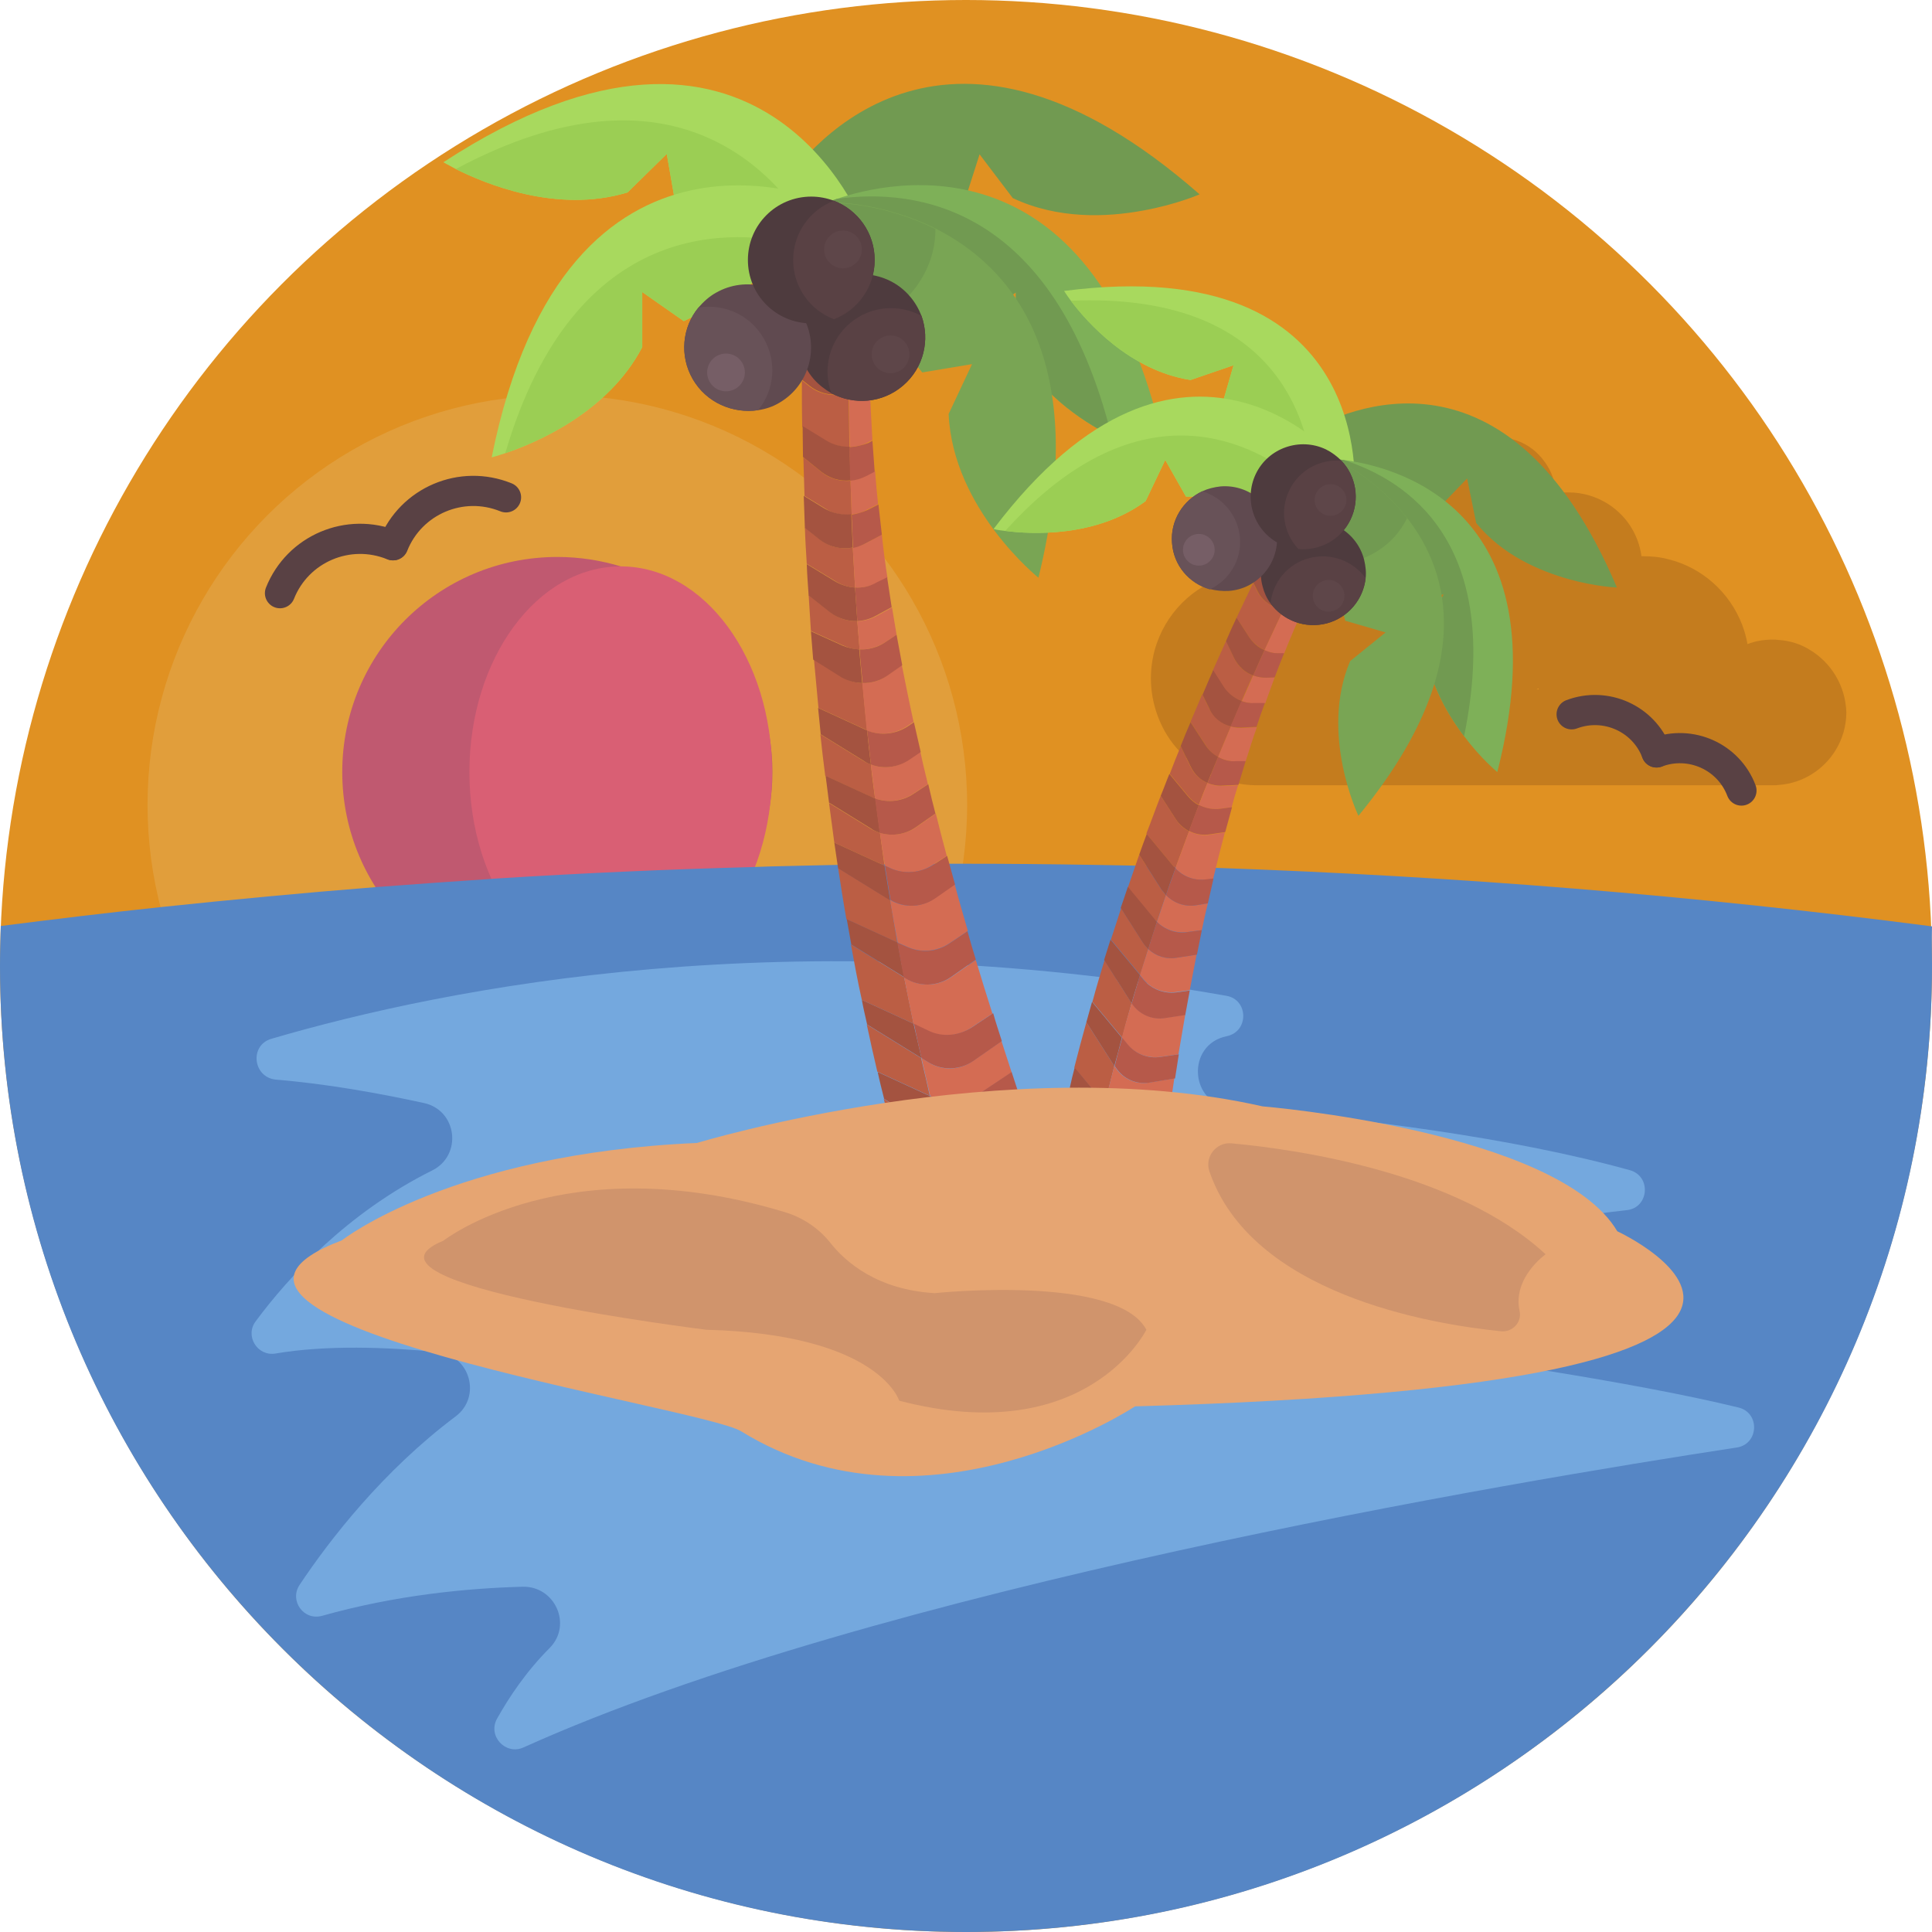 <?xml version="1.0" encoding="utf-8"?>
<!-- Generator: Adobe Illustrator 22.0.1, SVG Export Plug-In . SVG Version: 6.00 Build 0)  -->
<svg version="1.1" xmlns="http://www.w3.org/2000/svg" xmlns:xlink="http://www.w3.org/1999/xlink" x="0px" y="0px"
	 viewBox="0 0 512 512" style="enable-background:new 0 0 512 512;" xml:space="preserve">
<style type="text/css">
	.st0{fill:#4B71B4;}
	.st1{fill:#80B4E8;}
	.st2{fill:#594144;}
	.st3{fill:#B8E876;}
	.st4{fill:#E09122;}
	.st5{fill:#FBF355;}
	.st6{fill:#EEC82F;}
	.st7{fill:#CEA628;}
	.st8{fill:#9BC9EF;}
	.st9{fill:#9DD055;}
	.st10{fill:#5686C5;}
	.st11{fill:#3B5880;}
	.st12{fill:#C2E5FB;}
	.st13{fill:#446697;}
	.st14{fill:#D1F1A0;}
	.st15{fill:#ABD170;}
	.st16{fill:#9DBD6A;}
	.st17{fill:#649D53;}
	.st18{fill:#72B35D;}
	.st19{fill:#ABD68D;}
	.st20{fill:#7FB358;}
	.st21{fill:#920C50;}
	.st22{fill:#C60053;}
	.st23{fill:#530730;}
	.st24{fill:#600332;}
	.st25{fill:#D5AC2A;}
	.st26{fill:#EFD776;}
	.st27{fill:#A7C76D;}
	.st28{fill:#A43749;}
	.st29{fill:#DC4355;}
	.st30{fill:#E18696;}
	.st31{fill:#77A255;}
	.st32{fill:#628547;}
	.st33{fill:#6E994D;}
	.st34{fill:none;stroke:#54743C;stroke-width:8;stroke-linecap:round;stroke-miterlimit:10;}
	.st35{fill:#9BCF75;}
	.st36{fill:#CA8F80;}
	.st37{fill:#E6B8AB;}
	.st38{fill:#E2A18B;}
	.st39{fill:#8E3F2B;}
	.st40{fill:#D89988;}
	.st41{fill:#CFCFCF;}
	.st42{fill:#A64B2D;}
	.st43{fill:#FFFFFF;}
	.st44{fill:#CA801F;}
	.st45{fill:#719C50;}
	.st46{fill:#85B7E5;}
	.st47{fill:#4F7BA9;}
	.st48{fill:#674C50;}
	.st49{fill:#BAD7ED;}
	.st50{fill:#63494D;}
	.st51{fill:#503D3F;}
	.st52{fill:#638547;}
	.st53{fill:#56713E;}
	.st54{fill:#BB5135;}
	.st55{fill:#93C4EC;}
	.st56{fill:#CA8121;}
	.st57{fill:#FDFCFC;}
	.st58{fill:#A83A4F;}
	.st59{fill:#BD5E44;}
	.st60{fill:#688C4A;}
	.st61{fill:#7DA55A;}
	.st62{fill:#90BA51;}
	.st63{fill:none;}
	.st64{fill:#ABC287;}
	.st65{fill:#BDD993;}
	.st66{fill:none;stroke:#534046;stroke-width:15;stroke-linecap:round;stroke-linejoin:round;stroke-miterlimit:10;}
	.st67{fill:#413133;}
	.st68{fill:#34292B;}
	.st69{fill:#644B50;}
	.st70{fill:#CDACB7;}
	.st71{fill:#A83A4D;}
	.st72{fill:#413335;}
	.st73{fill:#DC6579;}
	.st74{fill:#4C393C;}
	.st75{fill:#527FAE;}
	.st76{fill:#92C2EA;}
	.st77{fill:#5B8C4A;}
	.st78{fill:#729C51;}
	.st79{fill:#AADB5E;}
	.st80{fill:#D66C53;}
	.st81{fill:#A65340;}
	.st82{fill:#B8594A;}
	.st83{fill:#79A754;}
	.st84{fill:#4E3B3E;}
	.st85{fill:#5E4649;}
	.st86{fill:#604A50;}
	.st87{fill:#685258;}
	.st88{fill:#765E66;}
	.st89{fill:#FCF69A;}
	.st90{fill:#D3CC84;}
	.st91{fill:#E6A572;}
	.st92{fill:#74A151;}
	.st93{fill:#6F994F;}
	.st94{fill:#CC6D7D;}
	.st95{fill:#AD6576;}
	.st96{fill:#95422D;}
	.st97{fill:#BE6850;}
	.st98{fill:#3B2F32;}
	.st99{fill:none;stroke:#46383B;stroke-width:15;stroke-linecap:round;stroke-miterlimit:10;}
	.st100{fill:none;stroke:#3B2F32;stroke-width:15;stroke-linecap:round;stroke-miterlimit:10;}
	.st101{fill:#D6CF77;}
	.st102{fill:#F5EF82;}
	.st103{fill:#4A383B;}
	.st104{fill:#CACACA;}
	.st105{fill:#48373A;}
	.st106{fill:#7AA8D2;}
	.st107{fill:#6E9150;}
	.st108{fill:#587441;}
	.st109{fill:#D76E51;}
	.st110{fill:#CCC475;}
	.st111{fill:#DDD57E;}
	.st112{fill:#F8F19C;}
	.st113{fill:#FBF58A;}
	.st114{fill:#C67F20;}
	.st115{fill:#AB6B1C;}
	.st116{fill:#C98020;}
	.st117{fill:#D99A41;}
	.st118{fill:#DBA35B;}
	.st119{fill:#9B5F1B;}
	.st120{fill:#97CF6D;}
	.st121{fill:#5380B1;}
	.st122{fill:#96D16A;}
	.st123{fill:#92BD50;}
	.st124{fill:#7EB058;}
	.st125{fill:#709A50;}
	.st126{fill:#5A8A4A;}
	.st127{fill:#D9D9D9;}
	.st128{fill:#75A3CD;}
	.st129{fill:#6E974F;}
	.st130{fill:#CA6D7D;}
	.st131{fill:#AB6576;}
	.st132{fill:#93422D;}
	.st133{fill:#A44B2D;}
	.st134{fill:#BC6850;}
	.st135{fill:#DFB52B;}
	.st136{fill:#4C3A3C;}
	.st137{fill:#473538;}
	.st138{fill:#382B2E;}
	.st139{fill:none;stroke:#FFFFFF;stroke-width:8;stroke-linecap:round;stroke-miterlimit:10;}
	.st140{fill:#90C0E8;}
	.st141{fill:none;stroke:#E09122;stroke-width:12;stroke-linecap:round;stroke-miterlimit:10;}
	.st142{fill:#DCAE2B;}
	.st143{fill:#F0D05A;}
	.st144{fill:#729E51;}
	.st145{fill:#E4BA36;}
	.st146{fill:#F8F283;}
	.st147{fill:#E4B6A9;}
	.st148{fill:#D78E30;}
	.st149{fill:#598A49;}
	.st150{fill:#B65339;}
	.st151{fill:#BA751F;}
	.st152{fill:#466A9F;}
	.st153{fill:#8BB34D;}
	.st154{fill:#9BCE54;}
	.st155{fill:#7F9F49;}
	.st156{fill:#D37F6D;}
	.st157{fill:#BB5E44;}
	.st158{fill:#93BB55;}
	.st159{fill:#B3E665;}
	.st160{fill:none;stroke:#4C393C;stroke-width:8;stroke-miterlimit:10;}
	.st161{fill:#97432D;}
	.st162{fill:#DAB12A;}
	.st163{fill:#5E914C;}
	.st164{fill:#5381B3;}
	.st165{fill:#6A8F4C;}
	.st166{fill:#628047;}
	.st167{fill:#E29D37;}
	.st168{fill:#6E555B;}
	.st169{fill:#91CA67;}
	.st170{fill:#476BA1;}
	.st171{fill:#6699D9;}
	.st172{fill:#503C3E;}
	.st173{fill:#413235;}
	.st174{fill:#CC916A;}
	.st175{fill:#BA8363;}
	.st176{fill:#D09571;}
	.st177{fill:#C98F68;}
	.st178{fill:#AA3B4D;}
	.st179{fill:#DA6075;}
	.st180{fill:#92452D;}
	.st181{fill:#A24B2D;}
	.st182{fill:#B76252;}
	.st183{fill:#87BD60;}
	.st184{fill:#78A7D2;}
	.st185{fill:#F9F38F;}
	.st186{fill:#E0D650;}
	.st187{fill:#AFE086;}
	.st188{fill:#9FD476;}
	.st189{fill:#9DD176;}
	.st190{fill:#8FC468;}
	.st191{fill:#7EAE58;}
	.st192{fill:#6F9850;}
	.st193{fill:#59884A;}
	.st194{fill:#638347;}
	.st195{fill:#B95135;}
	.st196{fill:#E5AB62;}
	.st197{fill:#733228;}
	.st198{fill:#803728;}
	.st199{fill:#6D974D;}
	.st200{fill:#99CD75;}
	.st201{fill:#93412C;}
	.st202{fill:#93C2EA;}
	.st203{fill:#CD926B;}
	.st204{fill:#E6AF8A;}
	.st205{fill:#E5DB4E;}
	.st206{fill:#FBF375;}
	.st207{fill:#779E54;}
	.st208{fill:#D3966D;}
	.st209{fill:#DA4355;}
	.st210{fill:#A83B4D;}
	.st211{fill:none;stroke:#594144;stroke-width:8;stroke-linecap:round;stroke-miterlimit:10;}
	.st212{fill:#E5A855;}
	.st213{fill:#EAC291;}
	.st214{fill:#96C252;}
	.st215{fill:#695055;}
	.st216{fill:#DC9C42;}
	.st217{fill:#8E5C1B;}
	.st218{fill:#F4EB6A;}
	.st219{fill:#CBC049;}
	.st220{fill:none;stroke:#B8E876;stroke-width:15;stroke-linecap:round;stroke-miterlimit:10;}
	.st221{fill:#A36A1C;}
	.st222{fill:#ECC94A;}
	.st223{fill:#91BEDA;}
	.st224{fill:#3D2F32;}
	.st225{fill:#A6394C;}
	.st226{fill:#33292B;}
	.st227{fill:#4F3D42;}
	.st228{fill:#638147;}
	.st229{fill:#CD8321;}
	.st230{fill:#D3CA4A;}
	.st231{fill:#E2A550;}
	.st232{fill:#B75135;}
	.st233{fill:#D4CD77;}
	.st234{fill:#F3EC80;}
	.st235{fill:#46383B;}
	.st236{fill:#82AA61;}
	.st237{fill:#8EBF69;}
	.st238{fill:#3C2E31;}
	.st239{fill:#C49F27;}
	.st240{fill:#D2BF7C;}
	.st241{fill:#F6E18D;}
	.st242{fill:#D6D6D6;}
	.st243{fill:#B5D7F2;}
	.st244{fill:#F1D467;}
	.st245{fill:#739FBD;}
	.st246{fill:#D0946C;}
	.st247{fill:#BE8767;}
	.st248{fill:#D0A829;}
	.st249{fill:#F6DF86;}
	.st250{fill:#EABA8D;}
	.st251{fill:#F0D1B8;}
	.st252{fill:#A5D0F1;}
	.st253{fill:#E3A13F;}
	.st254{fill:#F0FAFF;}
	.st255{fill:#B4D3E3;}
	.st256{fill:#80A5C3;}
	.st257{fill:#87AFD5;}
	.st258{fill:#B1D1E7;}
	.st259{fill:#AED66F;}
	.st260{fill:#91AA61;}
	.st261{fill:#A8384B;}
	.st262{fill:#CD8120;}
	.st263{fill:#E6AD56;}
	.st264{fill:none;stroke:#E6AD56;stroke-width:8;stroke-linecap:round;stroke-miterlimit:10;}
	.st265{fill:#9EBD68;}
	.st266{fill:#AAD16E;}
	.st267{fill:#86656B;}
	.st268{fill:#6D954D;}
	.st269{fill:#98CB75;}
	.st270{fill:#75A251;}
	.st271{fill:#91BD4F;}
	.st272{fill:none;stroke:#B8E078;stroke-width:8;stroke-linecap:round;stroke-miterlimit:10;}
	.st273{fill:none;stroke:#B8E078;stroke-width:8;stroke-linecap:round;stroke-linejoin:round;stroke-miterlimit:10;}
	.st274{fill:#8FBA4E;}
	.st275{fill:#B3E860;}
	.st276{fill:#E7A748;}
	.st277{fill:none;stroke:#B6E676;stroke-width:15;stroke-linecap:round;stroke-miterlimit:10;}
	.st278{fill:#639B53;}
	.st279{fill:#476B9F;}
	.st280{fill:#82B1DE;}
	.st281{fill:#A6533F;}
	.st282{fill:#C28A69;}
	.st283{fill:#64494E;}
	.st284{fill:#77565C;}
	.st285{fill:#4F3C40;}
	.st286{fill:#ECCCB1;}
	.st287{fill:#BF6F5C;}
	.st288{fill:none;stroke:#D4F1A7;stroke-width:10;stroke-linecap:round;stroke-miterlimit:10;}
	.st289{fill:none;stroke:#B8E876;stroke-width:10;stroke-linecap:round;stroke-miterlimit:10;}
	.st290{fill:#47688F;}
	.st291{fill:#3F5B78;}
	.st292{fill:#354E6C;}
	.st293{fill:#DAB12B;}
	.st294{fill:#C8A028;}
	.st295{fill:#F0D15C;}
	.st296{fill:#F8F28B;}
	.st297{fill:#F7F18D;}
	.st298{fill:#DED450;}
	.st299{fill:#F9F155;}
	.st300{fill:#A2CFF4;}
	.st301{fill:none;stroke:#594144;stroke-width:10;stroke-linecap:round;stroke-miterlimit:10;}
	.st302{fill:#F5F0AB;}
	.st303{fill:#496DA1;}
	.st304{fill:#5A85C7;}
	.st305{fill:#D7D7D7;}
	.st306{fill:#ADD3E6;}
	.st307{fill:#98B8C3;}
	.st308{fill:#CDCECF;}
	.st309{fill:#BF4F69;}
	.st310{fill:#A83448;}
	.st311{fill:#A4DAF7;}
	.st312{fill:#81A861;}
	.st313{fill:#82A549;}
	.st314{fill:#B6E676;}
	.st315{fill:#8CBD69;}
	.st316{fill:#ECC62F;}
	.st317{fill:#F4EA80;}
	.st318{fill:#D6AD2B;}
	.st319{fill:#6F9151;}
	.st320{fill:#46699C;}
	.st321{fill:#4A373A;}
	.st322{fill:#89B04C;}
	.st323{fill:#99CC53;}
	.st324{fill:#B1E465;}
	.st325{fill:#E19E3B;}
	.st326{fill:#C05970;}
	.st327{fill:#D95F74;}
	.st328{fill:#74A8DE;}
	.st329{fill:#C47C1E;}
	.st330{fill:#719A51;}
	.st331{fill:#A8D95E;}
	.st332{fill:#D46C53;}
	.st333{fill:#A45340;}
	.st334{fill:#B6594A;}
	.st335{fill:#79A554;}
	.st336{fill:#B6DAF7;}
	.st337{fill:#739F51;}
	.st338{fill:#DDB32B;}
	.st339{fill:#DE8F22;}
	.st340{fill:none;stroke:#46383B;stroke-width:8;stroke-linecap:round;stroke-miterlimit:10;}
	.st341{fill:none;stroke:#3B2F32;stroke-width:8;stroke-linecap:round;stroke-miterlimit:10;}
	.st342{fill:#C8C8C8;}
	.st343{fill:#7F9D49;}
	.st344{fill:#BA5E44;}
	.st345{fill:#92B955;}
	.st346{fill:#D17F6D;}
	.st347{fill:#5D8F4C;}
	.st348{fill:#B75334;}
	.st349{fill:#CA6D57;}
	.st350{fill:#A4574D;}
	.st351{fill:#7FB1E6;}
	.st352{fill:#77A3CD;}
	.st353{fill:#90BA4F;}
	.st354{fill:#5C8F4B;}
	.st355{fill:#ACDE5D;}
	.st356{fill:#6FAC5A;}
	.st357{fill:none;stroke:#9DD055;stroke-width:10;stroke-linecap:round;stroke-miterlimit:10;}
	.st358{fill:#AD5643;}
	.st359{fill:#B96052;}
	.st360{fill:#CB8D84;}
	.st361{fill:#CC6C56;}
	.st362{fill:#DE9A8E;}
	.st363{fill:#D37B6A;}
	.st364{fill:#A87758;}
	.st365{fill:#372A2C;}
	.st366{fill:#B8815C;}
	.st367{fill:#433335;}
	.st368{fill:#2C2325;}
	.st369{fill:#95402B;}
	.st370{fill:#A85441;}
	.st371{fill:#D2C74B;}
	.st372{fill:#B25945;}
	.st373{fill:none;stroke:#594144;stroke-width:15;stroke-linecap:round;stroke-miterlimit:10;}
	.st374{fill:none;stroke:#594144;stroke-width:12;stroke-linecap:round;stroke-miterlimit:10;}
	.st375{fill:#8F473B;}
	.st376{fill:#453538;}
	.st377{fill:#517DAB;}
	.st378{fill:#75A050;}
	.st379{fill:#A5384D;}
	.st380{fill:#CC6075;}
	.st381{fill:#F26B7F;}
	.st382{fill:#C67189;}
	.st383{fill:#B26980;}
	.st384{fill:#D87990;}
	.st385{fill:#F2869B;}
	.st386{fill:#EF8499;}
	.st387{fill:#649CD7;}
	.st388{fill:#639CDB;}
	.st389{fill:#C8ED8D;}
	.st390{fill:#A9DB83;}
	.st391{fill:#9BCF76;}
	.st392{fill:#7EAC58;}
	.st393{fill:#8CC463;}
	.st394{fill:#7FAC5B;}
	.st395{fill:#769C55;}
	.st396{fill:#6A894D;}
	.st397{fill:#769B56;}
	.st398{fill:#9BCC75;}
	.st399{fill:#AF5641;}
	.st400{fill:#F4D576;}
	.st401{fill:#76A055;}
	.st402{fill:#628347;}
	.st403{fill:#4F7B9F;}
	.st404{fill:#466D86;}
	.st405{fill:#4D789C;}
</style>
<g id="BULINE">
	<circle id="XMLID_1088_" class="st4" cx="256" cy="256" r="256"/>
</g>
<g id="Icons">
	<g id="XMLID_4818_">
		<circle id="XMLID_4995_" class="st325" cx="147.7" cy="213.3" r="108.6"/>
		<path id="XMLID_4994_" class="st326" d="M204.7,204.6c0,25.6-16.9,47.3-40.2,54.5c-5.3,1.6-11,2.5-16.8,2.5c-31.5,0-57-25.5-57-57
			s25.5-57,57-57c5.9,0,11.5,0.9,16.8,2.5C187.8,157.3,204.7,179,204.7,204.6z"/>
		<ellipse id="XMLID_4993_" class="st327" cx="164.5" cy="204.6" rx="40.1" ry="54.5"/>
		<path id="XMLID_5098_" class="st10" d="M512,256c0,141.4-114.6,256-256,256S0,397.4,0,256c0-3.6,0.1-7.1,0.2-10.6
			c14.1-1.8,28.2-3.5,42.3-5c19-2,38.1-3.8,57-5.3c10.8-0.8,21.6-1.6,32.3-2.3c22.3-1.4,44.6-2.4,66.9-3c2-0.1,3.9-0.1,5.9-0.2
			c5.8-0.1,11.6-0.3,17.4-0.4c4-0.1,7.9-0.1,11.9-0.2h0.5c4.4,0,8.7-0.1,13.1-0.1c1.3,0,2.7,0,4,0c1.2,0,2.5,0,3.7,0
			c11.5,0,23.1,0.1,34.6,0.3c3.7,0.1,7.5,0.1,11.2,0.2c1,0,2.1,0,3.2,0.1c2.4,0,4.8,0.1,7.2,0.2c0.1,0,0.2,0,0.4,0
			c3.5,0.1,7.1,0.2,10.6,0.3c63.4,2.2,126.6,7.3,189.6,15.5C511.9,249.1,512,252.5,512,256z"/>
		<path id="XMLID_4991_" class="st328" d="M71.9,275.3c46.7-13.7,137.9-31.8,253.1-11.4c5.9,1,6,9.5,0.1,10.7l0,0
			c-10.8,2.2-9.9,18,1.1,18.9c34.4,2.9,74.3,7.9,105.7,16.6c5.8,1.6,5.1,10-0.8,10.6c-21.2,2.4-51.5,7.3-74.8,16.8
			c-9,3.7-7.3,17,2.4,18.3c28.8,3.8,74.1,10.4,102,17.2c5.8,1.4,5.4,9.7-0.4,10.6c-60.3,9.2-228.2,37.4-321.6,79.5
			c-4.7,2.1-9.5-3-7-7.6c3.2-5.7,7.7-12.5,14-18.8c6-6.1,1.4-16.4-7.2-16.2c-14.7,0.4-33.6,2.2-53.1,7.7c-4.9,1.4-8.8-4-6-8.2
			c8-12,22.1-30.2,41.3-44.6c7-5.2,3.9-16.3-4.8-17.1c-13.3-1.3-29.4-1.9-42.9,0.4c-4.8,0.8-8.2-4.7-5.2-8.6
			c8.6-11.6,24.2-28.7,46.7-39.9c8.1-4,6.7-16-2.2-17.9c-11.9-2.6-25.9-5.1-39.3-6.2C67,285.4,66.1,277,71.9,275.3z"/>
		<path id="XMLID_4987_" class="st329" d="M479.6,172.2c-2.4-1.5-5.2-2.4-8.2-2.6c-0.6-0.1-1.1-0.1-1.7-0.1c-2.3,0-4.6,0.4-6.6,1.2
			c-0.3-1.8-0.8-3.5-1.4-5.1c-3.3-8.6-10.6-15.2-19.6-17.4c-2.2-0.6-4.5-0.8-6.9-0.8H435c-0.8-6.1-4.4-11.3-9.6-14.3
			c-2.8-1.6-6.1-2.6-9.6-2.6c-0.4,0-0.9,0-1.3,0c-0.7,0.1-1.5,0.2-2.2,0.3c-0.1-1.4-0.3-2.7-0.7-4c-0.6-2-1.7-3.8-3-5.4
			c-2-2.4-4.7-4.2-7.8-5c-1.3-0.4-2.7-0.6-4.1-0.6c-6.7,0-12.4,4.2-14.7,10.1c-0.6,1.6-1,3.4-1,5.3c-0.2-0.2-0.4-0.4-0.6-0.6
			c-2.7-2.8-6.3-4.7-10.3-5.2c-0.7-0.1-1.4-0.1-2.1-0.1c-1,0-2.1,0.1-3,0.3c-1.1,0.2-2.2,0.5-3.2,0.9c-0.7,0.3-1.4,0.6-2.1,1
			c-0.2,0.1-0.4,0.2-0.6,0.4c-0.1,0-0.1,0.1-0.2,0.1c-0.7,0.4-1.3,0.9-1.9,1.4c-0.2,0.1-0.4,0.3-0.5,0.5c-0.1,0.1-0.2,0.2-0.3,0.3
			c-0.4,0.4-0.7,0.7-1.1,1.1c-0.7,0.8-1.3,1.7-1.9,2.6c-0.5,0.9-0.9,1.8-1.3,2.7c-0.2,0.5-0.4,1.1-0.5,1.6c0,0.2-0.1,0.3-0.1,0.5
			c-0.1,0.3-0.2,0.7-0.2,1c-0.1,0.7-0.2,1.4-0.2,2.1c0,0.3,0,0.5,0,0.8c0,0.2,0,0.4,0,0.6c-0.4-0.2-0.9-0.3-1.3-0.5
			c-1.2-0.3-2.4-0.5-3.7-0.5c-1.2,0-2.4,0.2-3.6,0.5c-0.9,0.2-1.7,0.5-2.5,1c-0.2,0.1-0.4,0.2-0.6,0.3c0,0,0,0,0,0
			c-0.2,0.1-0.4,0.3-0.6,0.4c-0.8,0.5-1.5,1-2.1,1.7c-0.6,0.6-1.2,1.3-1.7,2c-0.7,1.1-1.3,2.2-1.7,3.4c-2.7,0-5.2,0.4-7.7,1.1
			c-2.3,0.7-4.5,1.6-6.5,2.8c-8.3,4.9-13.9,14-13.9,24.4c0,3.6,0.7,7,1.9,10.2c1.3,3.4,3.2,6.5,5.7,9.1c0.7,0.8,1.5,1.5,2.3,2.2
			c1.9,1.6,4,3,6.2,4c2.3,1.1,4.8,1.9,7.4,2.4c1.6,0.3,3.2,0.4,4.8,0.4h136.6c0.6,0,1.1,0,1.7-0.1c6.3-0.5,11.7-4.1,14.8-9.1
			c1.8-2.9,2.9-6.4,2.9-10.1C489.1,181.8,485.3,175.6,479.6,172.2z M407.3,182.7c0.1-0.1,0.2-0.2,0.4-0.3c0,0.1,0.1,0.2,0.1,0.3
			H407.3z"/>
		<g id="XMLID_4908_">
			<path id="XMLID_4986_" class="st330" d="M317.9,51.5c0,0-6.1,2.7-15,4.3c-9.7,1.8-22.6,2.3-34.5-3.3l-8.8-11.6l-4.1,12.8
				c0,0-0.6,0.1-1.7,0.3c-0.9,0.2-2.1,0.4-3.6,0.6c-10.7,1.8-35,4.9-44.9-2.1c0,0,0.5-1,1.6-2.6c0,0,0,0,0,0
				C214.8,38.1,251.3-6.9,317.9,51.5z"/>
			<path id="XMLID_4985_" class="st331" d="M228.9,60.1c-3.5,1.8-8.3,2.3-13.6,2.1C199.3,61.5,179,54,179,54l-2.3-13.2L166.3,51
				c-18.8,5.7-37.9-2.4-45.5-6.2c-2.1-1.1-3.3-1.8-3.3-1.8C201.9-12.1,228.9,60.1,228.9,60.1z"/>
			<path id="XMLID_4984_" class="st154" d="M215.3,62.2C199.3,61.5,179,54,179,54l-2.3-13.2L166.3,51c-18.8,5.7-37.9-2.4-45.5-6.2
				C178.7,13.8,206.1,46.4,215.3,62.2z"/>
			<g id="XMLID_4927_">
				<path id="XMLID_4983_" class="st157" d="M235.9,238.5c-0.1,0-0.1-0.1-0.2-0.1l-13.6-8.4c0.7,4.5,1.4,9.1,2.2,13.6l13.5,6.2
					C237.2,246,236.5,242.3,235.9,238.5z"/>
				<path id="XMLID_4982_" class="st157" d="M225,95.2c0-3,0-5.9,0.1-8.9c-3.5,1.3-7.6,0.7-10.6-1.7l-1.8-1.4
					c-0.1,3-0.1,5.9-0.1,8.9l3.1,1.9C218.5,95.7,221.9,96.1,225,95.2z"/>
				<path id="XMLID_4981_" class="st157" d="M225.7,136.4c-0.1-3-0.2-6-0.3-9c-2.7,0.2-5.5-0.5-7.7-2.3l-4.8-3.9
					c0.1,3.4,0.2,6.8,0.3,10.2l5.4,3.3C220.6,136.1,223.2,136.6,225.7,136.4z"/>
				<path id="XMLID_4980_" class="st157" d="M226.6,155.7c-0.2-3.5-0.4-7-0.6-10.6c-3.1,0.6-6.3-0.2-8.8-2.2l-3.9-3.1
					c0.1,3.2,0.3,6.4,0.5,9.6l7.4,4.5C222.9,155,224.7,155.6,226.6,155.7z"/>
				<path id="XMLID_4979_" class="st157" d="M239.6,259l-14.1-8.7c0.9,4.9,1.8,9.8,2.9,14.7l13.7,6.3
					C241.3,267.2,240.4,263.1,239.6,259z"/>
				<path id="XMLID_4978_" class="st157" d="M231.9,211.6c-0.4-3-0.8-6-1.1-9c-0.6-0.2-1.3-0.5-1.9-0.9l-11.5-7.1
					c0.4,3.7,0.8,7.3,1.3,11l12.2,5.6C231.2,211.4,231.6,211.5,231.9,211.6z"/>
				<path id="XMLID_4977_" class="st157" d="M233.2,220.7c-0.9-0.3-1.7-0.6-2.5-1.1l-11-6.8c0.5,3.5,0.9,7,1.4,10.5l13.3,6.1
					C234,226.5,233.6,223.6,233.2,220.7z"/>
				<path id="XMLID_4976_" class="st157" d="M244.1,280.4l-14.4-8.9c0.9,4.2,1.8,8.3,2.8,12.5l13.9,6.4
					C245.7,287.1,244.9,283.8,244.1,280.4z"/>
				<path id="XMLID_4975_" class="st157" d="M227.8,172.1c-0.2-2.5-0.4-5-0.6-7.5c-2.5,0.1-5.1-0.7-7.2-2.4l-5.7-4.5
					c0.2,3.2,0.4,6.3,0.6,9.5l8.4,3.8C224.8,171.7,226.3,172.1,227.8,172.1z"/>
				<path id="XMLID_4974_" class="st157" d="M225.3,77.5c0-1.3,0.1-2.6,0.1-3.9h-12.4c0,0.4,0,0.7,0,1.1l2.8,1.7
					C218.6,78.1,222.1,78.5,225.3,77.5z"/>
				<path id="XMLID_4973_" class="st157" d="M248.9,300.1c-0.4-0.2-0.8-0.4-1.2-0.6l-13.5-8.3c0.9,3.8,1.9,7.7,2.9,11.5l14.1,6.5
					C250.5,306.1,249.7,303.1,248.9,300.1z"/>
				<path id="XMLID_4972_" class="st157" d="M252.8,318.3l-13.7-8.5c1.6,5.7,3.2,11.5,4.9,17.2h12.4c-0.8-2.7-1.6-5.4-2.4-8.1
					C253.6,318.7,253.2,318.5,252.8,318.3z"/>
				<path id="XMLID_4971_" class="st157" d="M225.1,118.5c-0.1-4.8-0.1-9.7-0.2-14.5c-3.5,1.3-7.5,0.7-10.5-1.7l-1.9-1.5
					c0,4.1,0,8.2,0.1,12.3l6.2,3.8C220.8,117.9,223,118.5,225.1,118.5z"/>
				<path id="XMLID_4970_" class="st157" d="M229.8,193.6c-0.4-4.2-0.9-8.4-1.2-12.6c-1.9,0-3.8-0.6-5.4-1.6l-7.5-4.7
					c0.4,4.3,0.8,8.6,1.2,12.9l12.4,5.7C229.4,193.4,229.6,193.5,229.8,193.6z"/>
				<path id="XMLID_4969_" class="st332" d="M225.4,127.3c0.1,3,0.2,6,0.3,9c1.4-0.1,2.8-0.5,4-1.2l3-1.5c-0.3-2.9-0.6-5.9-0.8-8.8
					l-2.3,1.2C228.2,126.8,226.8,127.2,225.4,127.3z"/>
				<path id="XMLID_4968_" class="st332" d="M226.9,76.8l3.9-1.9c0-0.4,0-0.9,0.1-1.3h-5.5c0,1.3-0.1,2.6-0.1,3.9
					C225.8,77.3,226.4,77.1,226.9,76.8z"/>
				<path id="XMLID_4967_" class="st332" d="M225.1,86.3c0,3-0.1,5.9-0.1,8.9c0.7-0.2,1.3-0.4,1.9-0.8l3.5-1.7c0-3.1,0-6.1,0.1-9.2
					l-4.1,2.2C225.9,85.9,225.5,86.1,225.1,86.3z"/>
				<path id="XMLID_4966_" class="st332" d="M233.2,220.7c0.4,2.9,0.8,5.8,1.3,8.7l1.5,0.7c3.6,1.7,7.9,1.3,11.2-0.9l3.7-2.4
					c-1-3.7-2-7.5-2.9-11.2l-5.3,3.7C239.8,221.2,236.3,221.7,233.2,220.7z"/>
				<path id="XMLID_4965_" class="st332" d="M246,281.5l-1.8-1.1c0.8,3.3,1.5,6.7,2.3,10l1.4,0.7c3.6,1.7,7.9,1.3,11.2-0.9l9-6
					c-0.9-2.8-1.8-5.5-2.7-8.3l-7.6,5.3C254.3,283.7,249.6,283.8,246,281.5z"/>
				<path id="XMLID_4964_" class="st332" d="M240.1,259.3l-0.5-0.3c0.8,4.1,1.6,8.2,2.5,12.4l4,1.9c3.6,1.7,7.9,1.3,11.2-0.9
					l5.7-3.8c-1.5-4.7-3-9.5-4.4-14.2L252,259C248.5,261.4,243.8,261.6,240.1,259.3z"/>
				<path id="XMLID_4963_" class="st332" d="M248.9,300.1c0.8,3,1.6,6.1,2.4,9.1l1.7,0.8c3.6,1.7,7.9,1.3,11.2-0.9l10-6.6
					c-1.2-3.6-2.4-7.3-3.7-10.9l-10.9,7.6C256.4,301.3,252.4,301.6,248.9,300.1z"/>
				<path id="XMLID_4962_" class="st332" d="M235.9,238.5c0.6,3.8,1.3,7.5,2,11.3l2.5,1.1c3.6,1.7,7.9,1.3,11.2-0.9l4.9-3.3
					c-1.2-4.1-2.4-8.2-3.5-12.4l-5.3,3.7C244.2,240.5,239.6,240.7,235.9,238.5z"/>
				<path id="XMLID_4961_" class="st332" d="M228.5,181c0.4,4.2,0.8,8.4,1.2,12.6c3.5,1.4,7.4,1,10.6-1.1l1.8-1.2
					c-1.1-5-2.1-10-3.1-15l-4,2.8C233.1,180.5,230.8,181.1,228.5,181z"/>
				<path id="XMLID_4960_" class="st332" d="M227.2,164.6c0.2,2.5,0.4,5,0.6,7.5c2.4,0.1,4.7-0.6,6.8-1.9l3-2
					c-0.4-2.4-0.8-4.8-1.2-7.2l-4.4,2.4C230.4,164.2,228.8,164.6,227.2,164.6z"/>
				<path id="XMLID_4959_" class="st332" d="M230.8,202.6c0.4,3,0.7,6,1.1,9c3.4,1.2,7.2,0.7,10.2-1.3l3.8-2.5
					c-0.7-2.9-1.4-5.7-2-8.6l-3.1,2.1C237.9,203.4,234.1,203.9,230.8,202.6z"/>
				<path id="XMLID_4958_" class="st332" d="M226,145.1c0.2,3.5,0.4,7,0.6,10.6c2,0.1,4-0.3,5.9-1.2l2.7-1.3
					c-0.6-3.8-1.1-7.6-1.5-11.5l-4.5,2.4C228.1,144.6,227.1,144.9,226,145.1z"/>
				<path id="XMLID_4957_" class="st332" d="M225,103.9c0,4.8,0.1,9.7,0.2,14.5c1.7,0,3.4-0.4,4.9-1.2l1.1-0.6
					c-0.3-5.2-0.6-10.4-0.7-15.6l-4.2,2.2C225.9,103.5,225.5,103.8,225,103.9z"/>
				<path id="XMLID_4956_" class="st332" d="M281.4,323.6c-1.2,1.2-2.4,2.3-3.6,3.4h-21.4c-0.8-2.7-1.6-5.4-2.4-8.1
					c3.4,1.6,7.5,1.2,10.7-1l4.3-3l1.1-0.7l6.6-4.6c0.6,1.6,1.1,3.3,1.7,4.9c0,0.2,0.1,0.3,0.2,0.4
					C279.4,317.8,280.4,320.7,281.4,323.6z"/>
				<path id="XMLID_4955_" class="st333" d="M248.9,300.1c-0.8-3.2-1.6-6.4-2.4-9.6l-13.9-6.4c0.5,2.4,1.1,4.7,1.7,7.1l13.5,8.3
					C248.1,299.7,248.5,299.9,248.9,300.1z"/>
				<path id="XMLID_4954_" class="st334" d="M247.9,291.1l-1.4-0.7c0.8,3.2,1.6,6.4,2.4,9.6c3.5,1.6,7.5,1.3,10.7-1l10.9-7.6
					c-0.8-2.4-1.6-4.8-2.4-7.3l-9,6C255.8,292.4,251.6,292.7,247.9,291.1z"/>
				<path id="XMLID_4953_" class="st333" d="M254,318.9c-0.9-3.3-1.8-6.5-2.7-9.8l-14.1-6.5c0.6,2.4,1.3,4.8,1.9,7.2l13.7,8.5
					C253.2,318.5,253.6,318.7,254,318.9z"/>
				<path id="XMLID_4952_" class="st334" d="M253,309.9l-1.7-0.8c0.9,3.3,1.8,6.5,2.7,9.8c3.5,1.6,7.5,1.2,10.7-1l11.9-8.3
					c-0.8-2.4-1.6-4.8-2.4-7.2l-10,6.6C260.9,311.3,256.6,311.6,253,309.9z"/>
				<path id="XMLID_4951_" class="st333" d="M242.1,271.3l-13.7-6.3c0.4,2.2,0.9,4.3,1.4,6.5l14.4,8.9
					C243.5,277.4,242.8,274.4,242.1,271.3z"/>
				<path id="XMLID_4950_" class="st334" d="M246.2,273.2l-4-1.9c0.6,3,1.3,6.1,2,9.1l1.8,1.1c3.7,2.3,8.4,2.1,11.9-0.3l7.6-5.3
					c-0.8-2.5-1.6-4.9-2.3-7.4l-5.7,3.8C254,274.5,249.8,274.9,246.2,273.2z"/>
				<path id="XMLID_4949_" class="st333" d="M237.9,249.8l-13.5-6.2c0.4,2.2,0.8,4.5,1.2,6.7l14.1,8.7
					C239,255.9,238.4,252.9,237.9,249.8z"/>
				<path id="XMLID_4948_" class="st334" d="M240.3,250.9l-2.5-1.1c0.6,3.1,1.1,6.1,1.7,9.2l0.5,0.3c3.7,2.3,8.4,2.1,11.9-0.3
					l6.7-4.7c-0.8-2.5-1.5-5-2.2-7.5l-4.9,3.3C248.2,252.3,244,252.6,240.3,250.9z"/>
				<path id="XMLID_4947_" class="st333" d="M233.2,220.7c-0.4-3-0.8-6-1.2-9.1c-0.3-0.1-0.7-0.2-1-0.4l-12.2-5.6
					c0.3,2.4,0.6,4.7,0.9,7.1l11,6.8C231.5,220.1,232.3,220.4,233.2,220.7z"/>
				<path id="XMLID_4946_" class="st334" d="M231.9,211.6c0.4,3,0.8,6,1.2,9.1c3.2,1,6.7,0.5,9.5-1.4l5.3-3.7
					c-0.7-2.6-1.3-5.2-1.9-7.8l-3.8,2.5C239.1,212.4,235.3,212.8,231.9,211.6z"/>
				<path id="XMLID_4945_" class="st333" d="M235.9,238.5c-0.5-3-1-6.1-1.5-9.1l-13.3-6.1c0.3,2.3,0.7,4.5,1,6.8l13.6,8.4
					C235.8,238.4,235.9,238.5,235.9,238.5z"/>
				<path id="XMLID_4944_" class="st334" d="M236,230.1l-1.5-0.7c0.5,3,1,6.1,1.5,9.1c3.7,2.2,8.3,2,11.8-0.4l5.3-3.7
					c-0.7-2.5-1.4-5.1-2.1-7.6l-3.7,2.4C243.9,231.4,239.6,231.7,236,230.1z"/>
				<path id="XMLID_4943_" class="st333" d="M230.8,202.6c-0.4-3-0.7-6-1-9c-0.2-0.1-0.4-0.2-0.6-0.3l-12.4-5.7
					c0.2,2.3,0.5,4.6,0.7,7l11.5,7.1C229.5,202.1,230.2,202.4,230.8,202.6z"/>
				<path id="XMLID_4942_" class="st334" d="M229.8,193.6c0.3,3,0.7,6,1,9c3.3,1.3,7.1,0.8,10.1-1.2l3.1-2.1
					c-0.6-2.6-1.2-5.3-1.8-7.9l-1.8,1.2C237.2,194.6,233.3,195,229.8,193.6z"/>
				<path id="XMLID_4941_" class="st333" d="M228.5,181c-0.3-3-0.5-5.9-0.8-8.9c-1.5-0.1-3-0.4-4.4-1l-8.4-3.8
					c0.2,2.5,0.4,5,0.6,7.5l7.5,4.7C224.8,180.5,226.7,181,228.5,181z"/>
				<path id="XMLID_4940_" class="st334" d="M227.8,172.1c0.2,3,0.5,5.9,0.8,8.9c2.3,0.1,4.6-0.6,6.5-1.9l4-2.8
					c-0.5-2.7-1-5.4-1.5-8.1l-3,2C232.5,171.6,230.1,172.2,227.8,172.1z"/>
				<path id="XMLID_4939_" class="st333" d="M226,145.1c-0.1-2.9-0.3-5.9-0.4-8.8c-2.5,0.2-5-0.3-7.2-1.6l-5.4-3.3
					c0.1,2.8,0.2,5.7,0.3,8.5l3.9,3.1C219.8,145,223,145.7,226,145.1z"/>
				<path id="XMLID_4937_" class="st334" d="M225.7,136.4c0.1,2.9,0.2,5.9,0.4,8.8c1.1-0.2,2.1-0.6,3.1-1.1l4.5-2.4
					c-0.3-2.7-0.6-5.3-0.9-8l-3,1.5C228.4,135.8,227,136.2,225.7,136.4z"/>
				<path id="XMLID_4936_" class="st333" d="M227.2,164.6c-0.2-3-0.4-6-0.6-8.9c-1.9-0.1-3.7-0.7-5.4-1.7l-7.4-4.5
					c0.1,2.8,0.3,5.5,0.5,8.3l5.7,4.5C222.1,163.9,224.7,164.7,227.2,164.6z"/>
				<path id="XMLID_4935_" class="st334" d="M226.6,155.7c0.2,3,0.4,6,0.6,8.9c1.6-0.1,3.2-0.5,4.7-1.3l4.4-2.4
					c-0.4-2.6-0.8-5.2-1.2-7.9l-2.7,1.3C230.6,155.4,228.6,155.8,226.6,155.7z"/>
				<path id="XMLID_4934_" class="st333" d="M225.4,127.3c-0.1-3-0.2-5.9-0.2-8.9c-2.2,0-4.4-0.5-6.3-1.7l-6.2-3.8
					c0,2.7,0.1,5.5,0.1,8.2l4.8,3.9C219.9,126.8,222.6,127.6,225.4,127.3z"/>
				<path id="XMLID_4933_" class="st334" d="M225.1,118.5c0.1,3,0.1,5.9,0.2,8.9c1.4-0.1,2.8-0.5,4.2-1.2l2.3-1.2
					c-0.2-2.7-0.4-5.5-0.6-8.2l-1.1,0.6C228.5,118,226.8,118.4,225.1,118.5z"/>
				<path id="XMLID_4931_" class="st333" d="M225,103.9c0-2.9,0-5.8,0-8.7c-3.1,0.9-6.5,0.5-9.3-1.2l-3.1-1.9c0,2.9,0,5.8,0,8.6
					l1.9,1.5C217.5,104.6,221.5,105.2,225,103.9z"/>
				<path id="XMLID_4930_" class="st334" d="M225,95.2c0,2.9,0,5.8,0,8.7c0.5-0.2,0.9-0.4,1.4-0.6l4.2-2.2c-0.1-2.8-0.1-5.6-0.1-8.4
					l-3.5,1.7C226.3,94.7,225.7,95,225,95.2z"/>
				<path id="XMLID_4929_" class="st333" d="M225.1,86.3c0-2.9,0.1-5.8,0.2-8.8c-3.2,1-6.7,0.6-9.6-1.2l-2.8-1.7
					c-0.1,2.9-0.1,5.7-0.2,8.6l1.8,1.4C217.5,87,221.5,87.6,225.1,86.3z"/>
				<path id="XMLID_4928_" class="st334" d="M225.3,77.5c-0.1,2.9-0.1,5.8-0.2,8.8c0.4-0.2,0.9-0.4,1.3-0.6l4.1-2.2
					c0.1-2.9,0.2-5.8,0.3-8.6l-3.9,1.9C226.4,77.1,225.8,77.3,225.3,77.5z"/>
			</g>
			<path id="XMLID_4926_" class="st331" d="M220.5,53.9c-1.2,3.7-4.2,7.5-8,11.1c-11.7,11-31.3,20.1-31.3,20.1l-11-7.7v14.6
				c-9.1,17.4-28.3,25.4-36.3,28.1c-2.3,0.8-3.6,1.1-3.6,1.1C150.2,22.4,220.5,53.9,220.5,53.9z"/>
			<path id="XMLID_4925_" class="st154" d="M212.5,65c-11.7,11-31.3,20.1-31.3,20.1l-11-7.7v14.6c-9.1,17.4-28.3,25.4-36.3,28.1
				C152.4,57.1,194.8,60.5,212.5,65z"/>
			<path id="XMLID_4924_" class="st124" d="M309.1,121.2c0,0-6.5-1.6-14.5-5.6c-8.7-4.4-19.3-11.9-25.4-23.5V77.5l-11,7.7
				c0,0-0.6-0.3-1.6-0.8c-0.8-0.4-1.9-1-3.2-1.7c-9.7-5-30.8-17.2-34.5-28.9c0,0,1-0.5,2.9-1.1c0,0,0,0,0,0
				C235.2,48.1,291.6,34.4,309.1,121.2z"/>
			<path id="XMLID_4923_" class="st330" d="M294.6,115.6c-8.7-4.4-19.3-11.9-25.4-23.5V77.5l-11,7.7c0,0-0.6-0.3-1.6-0.8v-3.9
				l-3.2,2.2c-9.7-5-30.8-17.2-34.5-28.9c0,0,1-0.5,2.9-1.1c0,0,0,0,0,0C242.6,49.8,279.2,54.3,294.6,115.6z"/>
			<path id="XMLID_4922_" class="st335" d="M275.2,153.1c0,0-22.7-18.2-23.8-43.4l6.2-13.2l-13.2,2.2c0,0-5.3-6.4-10.8-14.8
				c-6.2-9.6-12.7-21.8-11.5-30.2c0,0,12.5,0.2,25.9,6.9C267.7,70.6,289.5,94.6,275.2,153.1z"/>
			<path id="XMLID_4921_" class="st330" d="M247.9,60.7c0,9.9-5.7,18.5-14.3,23.4c-6.2-9.6-12.7-21.8-11.5-30.2
				C222,53.8,234.5,54,247.9,60.7z"/>
			<g id="XMLID_4917_">
				<path id="XMLID_4920_" class="st84" d="M239.3,102.2c-5.5,4.7-13,5.2-19,2c-1.7-1-3.3-2.2-4.7-3.8c-6-7-5.2-17.7,1.8-23.7
					c7-6,17.7-5.2,23.7,1.8c1.4,1.6,2.4,3.4,3.1,5.2C246.5,90.1,244.8,97.5,239.3,102.2z"/>
				<path id="XMLID_4919_" class="st2" d="M239.3,102.2c-5.5,4.7-13,5.2-19,2c-2.3-6.4-0.6-13.8,4.9-18.5c5.5-4.7,13-5.2,19-2
					C246.5,90.1,244.8,97.5,239.3,102.2z"/>
				<circle id="XMLID_4918_" class="st85" cx="236" cy="93.9" r="5"/>
			</g>
			<g id="XMLID_4913_">
				<path id="XMLID_4916_" class="st86" d="M183.6,100.5c-3.6-6.2-2.8-13.8,1.5-19c1.3-1.5,2.8-2.9,4.6-3.9c8-4.6,18.3-1.9,23,6.1
					c4.6,8,1.9,18.3-6.1,23c-1.8,1.1-3.7,1.7-5.7,2C194.2,109.7,187.2,106.7,183.6,100.5z"/>
				<path id="XMLID_4915_" class="st87" d="M183.6,100.5c-3.6-6.2-2.8-13.8,1.5-19c6.7-1.1,13.7,1.9,17.3,8.2
					c3.6,6.2,2.8,13.8-1.5,19C194.2,109.7,187.2,106.7,183.6,100.5z"/>
				<circle id="XMLID_4914_" class="st88" cx="192.4" cy="98.7" r="5"/>
			</g>
			<g id="XMLID_4909_">
				<path id="XMLID_4912_" class="st84" d="M231.8,68.9c0,7.2-4.5,13.3-10.8,15.7c-1.9,0.7-3.9,1.1-6,1.1c-9.3,0-16.8-7.5-16.8-16.8
					c0-9.3,7.5-16.8,16.8-16.8c2.1,0,4.1,0.4,6,1.1C227.3,55.6,231.8,61.7,231.8,68.9z"/>
				<path id="XMLID_4911_" class="st2" d="M231.8,68.9c0,7.2-4.5,13.3-10.8,15.7c-6.3-2.4-10.8-8.5-10.8-15.7
					c0-7.2,4.5-13.3,10.8-15.7C227.3,55.6,231.8,61.7,231.8,68.9z"/>
				<circle id="XMLID_4910_" class="st85" cx="223.4" cy="66.1" r="5"/>
			</g>
		</g>
		<g id="XMLID_4829_">
			<path id="XMLID_4907_" class="st330" d="M428.5,155.7c0,0-5.5-0.2-12.7-2.2c-7.8-2.2-17.7-6.4-24.6-14.9l-2.4-11.8l-7.7,8
				c0,0-0.5-0.1-1.4-0.4c-0.7-0.2-1.7-0.5-2.9-0.8c-8.7-2.5-27.9-8.9-32.8-17.7c0,0,0.8-0.5,2.2-1.4c0,0,0,0,0,0
				C356.3,108.6,399.8,88,428.5,155.7z"/>
			<path id="XMLID_4906_" class="st331" d="M358.9,130c-3.3,0.1-7-1.3-10.9-3.3c-11.8-6.2-24.2-19.2-24.2-19.2l3.1-10.7l-11.4,3.9
				c-16.1-2.5-27.5-15.4-31.7-21c-1.2-1.6-1.8-2.6-1.8-2.6C364.8,66.4,358.9,130,358.9,130z"/>
			<path id="XMLID_4905_" class="st154" d="M348,126.7c-11.8-6.2-24.2-19.2-24.2-19.2l3.1-10.7l-11.4,3.9
				c-16.1-2.5-27.5-15.4-31.7-21C338.1,77.4,346.8,111.6,348,126.7z"/>
			<g id="XMLID_4850_">
				<path id="XMLID_4904_" class="st157" d="M299.9,265.8c0,0-0.1-0.1-0.1-0.1l-7.1-11.2c-1.1,3.6-2.2,7.3-3.2,11l7.9,9.5
					C298.2,271.9,299,268.9,299.9,265.8z"/>
				<path id="XMLID_4903_" class="st157" d="M343.4,154.8c1.1-2.2,2.2-4.4,3.3-6.6c-3.1-0.3-5.9-2.2-7.3-5.1l-0.8-1.7
					c-1.1,2.2-2.2,4.4-3.3,6.6l1.6,2.5C338.4,152.9,340.7,154.4,343.4,154.8z"/>
				<path id="XMLID_4902_" class="st157" d="M329,185.8c1-2.3,2-4.6,3-6.8c-2.1-0.8-3.9-2.4-4.9-4.5l-2.2-4.6
					c-1.2,2.6-2.3,5.2-3.5,7.8l2.8,4.4C325.4,183.8,327.1,185.1,329,185.8z"/>
				<path id="XMLID_4901_" class="st157" d="M322.8,200.6c1.1-2.7,2.2-5.4,3.4-8.1c-2.5-0.7-4.6-2.4-5.8-4.8l-1.8-3.7
					c-1,2.4-2.1,4.9-3.1,7.3l3.9,6C320.3,198.8,321.4,199.9,322.8,200.6z"/>
				<path id="XMLID_4900_" class="st157" d="M295.3,282.5l-7.4-11.6c-1.1,4-2.2,8-3.2,12l8,9.7C293.6,289.2,294.5,285.8,295.3,282.5
					z"/>
				<path id="XMLID_4899_" class="st157" d="M306.6,244.3c0.8-2.4,1.6-4.8,2.4-7.1c-0.4-0.4-0.7-0.9-1.1-1.3l-6-9.4
					c-1,2.9-2,5.8-3,8.7l7.1,8.6C306.2,243.9,306.4,244.1,306.6,244.3z"/>
				<path id="XMLID_4898_" class="st157" d="M304.3,251.5c-0.5-0.5-1-1.1-1.4-1.7l-5.8-9.1c-0.9,2.8-1.8,5.6-2.7,8.3l7.8,9.4
					C302.8,256.2,303.6,253.8,304.3,251.5z"/>
				<path id="XMLID_4897_" class="st157" d="M291,300.1l-7.5-11.8c-0.8,3.4-1.6,6.9-2.4,10.3l8.1,9.8
					C289.7,305.6,290.4,302.9,291,300.1z"/>
				<path id="XMLID_4896_" class="st157" d="M317.7,213.3c0.7-1.9,1.5-3.9,2.3-5.8c-1.9-0.8-3.6-2.4-4.5-4.3l-2.6-5.4
					c-1,2.4-2,4.9-2.9,7.3l4.9,5.9C315.6,211.9,316.6,212.7,317.7,213.3z"/>
				<path id="XMLID_4895_" class="st157" d="M349.9,141.7c0.5-1,1-1.9,1.5-2.9l-9.3-4.5c-0.1,0.3-0.3,0.5-0.4,0.8l1.5,2.3
					C344.7,139.8,347.2,141.3,349.9,141.7z"/>
				<path id="XMLID_4894_" class="st157" d="M287.5,316.5c-0.2-0.3-0.5-0.6-0.7-0.9l-7.1-11.1c-0.7,3.2-1.4,6.4-2,9.7l8.2,10
					C286.5,321.6,287,319,287.5,316.5z"/>
				<path id="XMLID_4893_" class="st157" d="M283.8,331.5l-7.2-11.3c-0.9,4.8-1.7,9.7-2.5,14.6l9.3,4.5c0.4-2.3,0.7-4.6,1.1-6.9
					C284.3,332.1,284,331.8,283.8,331.5z"/>
				<path id="XMLID_4892_" class="st157" d="M335.1,172.3c1.7-3.7,3.4-7.3,5.1-10.9c-3.1-0.3-5.9-2.2-7.2-5.1l-0.9-1.8
					c-1.5,3.1-2.9,6.1-4.4,9.2l3.3,5.1C332,170.3,333.5,171.5,335.1,172.3z"/>
				<path id="XMLID_4891_" class="st157" d="M311.5,230.1c1.2-3.3,2.4-6.6,3.6-9.8c-1.4-0.7-2.6-1.8-3.5-3.2l-4-6.2
					c-1.3,3.3-2.5,6.7-3.8,10l7.2,8.7C311.3,229.8,311.4,230,311.5,230.1z"/>
				<path id="XMLID_4890_" class="st332" d="M332.1,179c-1,2.3-2,4.6-3,6.8c1.1,0.4,2.2,0.6,3.4,0.6l2.8,0c0.8-2.3,1.7-4.6,2.5-6.9
					l-2.2,0.1C334.4,179.6,333.2,179.4,332.1,179z"/>
				<path id="XMLID_4889_" class="st332" d="M351.4,141.8l3.6-0.1c0.2-0.3,0.3-0.6,0.5-1l-4.1-2c-0.5,1-1,1.9-1.5,2.9
					C350.4,141.8,350.9,141.8,351.4,141.8z"/>
				<path id="XMLID_4888_" class="st332" d="M346.7,148.2c-1.1,2.2-2.2,4.4-3.3,6.6c0.6,0.1,1.1,0.1,1.7,0.1l3.2-0.1
					c1.1-2.3,2.2-4.6,3.4-6.8l-3.9,0.2C347.4,148.3,347,148.3,346.7,148.2z"/>
				<path id="XMLID_4887_" class="st332" d="M304.3,251.5c-0.7,2.3-1.5,4.6-2.2,6.9l0.9,1.1c2.1,2.6,5.4,3.8,8.7,3.4l3.6-0.5
					c0.6-3.2,1.2-6.3,1.8-9.4l-5.3,0.8C309.1,254.3,306.3,253.4,304.3,251.5z"/>
				<path id="XMLID_4886_" class="st332" d="M291.9,301.6l-0.9-1.5c-0.6,2.8-1.2,5.5-1.8,8.3l0.8,1c2.1,2.6,5.4,3.8,8.7,3.4l8.9-1.2
					c0.3-2.4,0.6-4.8,1-7.2l-7.6,1.2C297.4,306.2,293.9,304.6,291.9,301.6z"/>
				<path id="XMLID_4885_" class="st332" d="M295.6,282.9l-0.3-0.4c-0.9,3.4-1.7,6.8-2.6,10.1l2.3,2.8c2.1,2.6,5.4,3.8,8.7,3.4
					l5.7-0.8c0.6-4.1,1.2-8.2,1.8-12.2l-6.7,1.1C301.1,287.5,297.5,285.9,295.6,282.9z"/>
				<path id="XMLID_4884_" class="st332" d="M287.5,316.5c-0.5,2.5-1,5.1-1.5,7.7l1,1.2c2.1,2.6,5.4,3.8,8.7,3.4l9.9-1.4
					c0.4-3.2,0.8-6.3,1.2-9.5l-10.9,1.8C292.7,320.1,289.5,318.9,287.5,316.5z"/>
				<path id="XMLID_4883_" class="st332" d="M299.9,265.8c-0.9,3-1.8,6.1-2.6,9.2l1.4,1.7c2.1,2.6,5.4,3.8,8.7,3.4l4.9-0.7
					c0.6-3.5,1.2-7,1.8-10.5l-5.3,0.8C305.4,270.3,301.9,268.8,299.9,265.8z"/>
				<path id="XMLID_4882_" class="st332" d="M315.1,220.3c-1.2,3.3-2.4,6.5-3.6,9.8c2.1,2.3,5.2,3.4,8.3,3l1.7-0.2
					c1-4.1,2-8.2,3.1-12.3l-4,0.6C318.7,221.5,316.8,221.1,315.1,220.3z"/>
				<path id="XMLID_4881_" class="st332" d="M320,207.5c-0.8,1.9-1.5,3.9-2.3,5.8c1.7,0.9,3.7,1.3,5.7,1l3-0.4
					c0.5-1.9,1.1-3.9,1.7-5.8l-4.2,0.2C322.6,208.3,321.2,208.1,320,207.5z"/>
				<path id="XMLID_4880_" class="st332" d="M309,237.2c-0.8,2.4-1.6,4.8-2.4,7.1c2.1,2.1,5.1,3.1,8.1,2.7l3.8-0.5
					c0.5-2.4,1-4.8,1.6-7.1l-3.1,0.5C314,240.4,311.1,239.3,309,237.2z"/>
				<path id="XMLID_4879_" class="st332" d="M326.2,192.5c-1.1,2.7-2.3,5.4-3.4,8.1c1.4,0.8,3.1,1.2,4.8,1.2l2.5,0
					c1-3.1,1.9-6.1,3-9.1l-4.2,0.2C327.9,192.9,327,192.8,326.2,192.5z"/>
				<path id="XMLID_4878_" class="st332" d="M340.2,161.4c-1.7,3.6-3.4,7.3-5.1,10.9c1.3,0.6,2.7,0.9,4.1,0.9l1.1,0
					c1.6-4,3.3-8,5.1-11.9l-3.9,0.2C341.1,161.4,340.6,161.4,340.2,161.4z"/>
				<path id="XMLID_4877_" class="st332" d="M303.3,345.7c-1.3,0.4-2.6,0.9-4,1.2l-16-7.7c0.4-2.3,0.7-4.6,1.1-6.9
					c2,2.4,5.2,3.6,8.3,3.1l4.3-0.7l1.1-0.2l6.6-1.1c-0.2,1.4-0.3,2.8-0.5,4.3c0,0.1,0,0.3,0,0.4
					C303.9,340.8,303.6,343.3,303.3,345.7z"/>
				<path id="XMLID_4876_" class="st333" d="M287.5,316.5c0.5-2.7,1.1-5.4,1.7-8.1l-8.1-9.8c-0.4,2-0.9,3.9-1.3,5.9l7.1,11.1
					C287,315.9,287.2,316.2,287.5,316.5z"/>
				<path id="XMLID_4875_" class="st334" d="M290,309.4l-0.8-1c-0.6,2.7-1.1,5.4-1.7,8.1c2,2.4,5.2,3.7,8.4,3.1l10.9-1.8
					c0.3-2.1,0.6-4.2,0.8-6.3l-8.9,1.2C295.4,313.3,292.1,312,290,309.4z"/>
				<path id="XMLID_4874_" class="st333" d="M284.5,332.4c0.5-2.8,1-5.5,1.5-8.3l-8.2-10c-0.4,2-0.8,4-1.2,6l7.2,11.3
					C284,331.8,284.3,332.1,284.5,332.4z"/>
				<path id="XMLID_4873_" class="st334" d="M287,325.3l-1-1.2c-0.5,2.8-1,5.5-1.5,8.3c2,2.4,5.2,3.6,8.3,3.1l11.9-1.9
					c0.3-2.1,0.5-4.2,0.8-6.3l-9.9,1.4C292.4,329.2,289.1,327.9,287,325.3z"/>
				<path id="XMLID_4872_" class="st333" d="M292.8,292.6l-8-9.7c-0.5,1.8-0.9,3.6-1.3,5.4l7.5,11.8
					C291.6,297.6,292.2,295.1,292.8,292.6z"/>
				<path id="XMLID_4871_" class="st334" d="M295.1,295.4l-2.3-2.8c-0.6,2.5-1.2,5-1.8,7.5l0.9,1.5c1.9,3,5.5,4.6,9,4l7.6-1.2
					c0.3-2.1,0.6-4.3,0.9-6.4l-5.7,0.8C300.5,299.3,297.2,298,295.1,295.4z"/>
				<path id="XMLID_4870_" class="st333" d="M297.3,275l-7.9-9.5c-0.5,1.8-1,3.6-1.5,5.4l7.4,11.6C296,280,296.7,277.5,297.3,275z"
					/>
				<path id="XMLID_4869_" class="st334" d="M298.8,276.7l-1.4-1.7c-0.7,2.5-1.4,5-2,7.5l0.3,0.4c1.9,3,5.5,4.6,9,4l6.7-1.1
					c0.3-2.1,0.7-4.3,1-6.4l-4.9,0.7C304.2,280.6,300.9,279.3,298.8,276.7z"/>
				<path id="XMLID_4868_" class="st333" d="M304.3,251.5c0.8-2.4,1.5-4.8,2.3-7.2c-0.2-0.2-0.4-0.4-0.6-0.7l-7.1-8.6
					c-0.6,1.9-1.3,3.8-1.9,5.6l5.8,9.1C303.3,250.5,303.8,251,304.3,251.5z"/>
				<path id="XMLID_4867_" class="st334" d="M306.6,244.3c-0.8,2.4-1.6,4.8-2.3,7.2c2,1.9,4.8,2.8,7.6,2.3l5.3-0.8
					c0.4-2.2,0.9-4.3,1.3-6.5l-3.8,0.5C311.7,247.5,308.7,246.4,306.6,244.3z"/>
				<path id="XMLID_4866_" class="st333" d="M299.9,265.8c0.7-2.5,1.5-4.9,2.2-7.4l-7.8-9.4c-0.6,1.8-1.1,3.6-1.7,5.4l7.1,11.2
					C299.9,265.8,299.9,265.8,299.9,265.8z"/>
				<path id="XMLID_4865_" class="st334" d="M303,259.6l-0.9-1.1c-0.7,2.4-1.5,4.9-2.2,7.4c1.9,2.9,5.4,4.5,8.9,3.9l5.3-0.8
					c0.4-2.2,0.8-4.3,1.2-6.5l-3.6,0.5C308.4,263.4,305.1,262.1,303,259.6z"/>
				<path id="XMLID_4864_" class="st333" d="M309,237.2c0.8-2.4,1.6-4.7,2.5-7.1c-0.1-0.1-0.2-0.3-0.4-0.4l-7.2-8.7
					c-0.7,1.8-1.3,3.6-2,5.5l6,9.4C308.3,236.3,308.6,236.8,309,237.2z"/>
				<path id="XMLID_4863_" class="st334" d="M311.5,230.1c-0.8,2.4-1.7,4.7-2.5,7.1c2,2.1,5,3.2,8,2.7l3.1-0.5
					c0.5-2.2,1-4.4,1.5-6.6l-1.7,0.2C316.7,233.5,313.6,232.4,311.5,230.1z"/>
				<path id="XMLID_4862_" class="st333" d="M315.1,220.3c0.9-2.3,1.7-4.6,2.6-6.9c-1.1-0.6-2.1-1.4-2.9-2.4l-4.9-5.9
					c-0.8,1.9-1.5,3.9-2.3,5.8l4,6.2C312.5,218.5,313.7,219.5,315.1,220.3z"/>
				<path id="XMLID_4861_" class="st334" d="M317.7,213.3c-0.9,2.3-1.8,4.6-2.6,6.9c1.7,0.9,3.6,1.2,5.6,0.9l4-0.6
					c0.6-2.2,1.2-4.4,1.8-6.6l-3,0.4C321.5,214.6,319.5,214.2,317.7,213.3z"/>
				<path id="XMLID_4860_" class="st333" d="M326.2,192.5c0.9-2.2,1.9-4.5,2.9-6.7c-1.9-0.7-3.6-2-4.8-3.8l-2.8-4.4
					c-0.9,2.1-1.9,4.3-2.8,6.5l1.8,3.7C321.5,190.2,323.7,191.9,326.2,192.5z"/>
				<path id="XMLID_4859_" class="st334" d="M329,185.8c-1,2.2-1.9,4.5-2.9,6.7c0.9,0.2,1.8,0.3,2.7,0.3l4.2-0.2
					c0.7-2.1,1.4-4.2,2.2-6.3l-2.8,0C331.3,186.4,330.1,186.2,329,185.8z"/>
				<path id="XMLID_4858_" class="st333" d="M320,207.5c0.9-2.3,1.8-4.6,2.8-6.9c-1.4-0.8-2.5-1.8-3.4-3.2l-3.9-6
					c-0.9,2.1-1.8,4.2-2.6,6.3l2.6,5.4C316.5,205.2,318.1,206.7,320,207.5z"/>
				<path id="XMLID_4857_" class="st334" d="M322.8,200.6c-0.9,2.3-1.9,4.6-2.8,6.9c1.2,0.5,2.6,0.8,4,0.7l4.2-0.2
					c0.6-2.1,1.3-4.2,1.9-6.3l-2.5,0C325.9,201.9,324.2,201.4,322.8,200.6z"/>
				<path id="XMLID_4856_" class="st333" d="M332.1,179c1-2.2,2-4.5,3-6.7c-1.7-0.7-3.1-2-4.1-3.5l-3.3-5.1c-1,2.1-1.9,4.1-2.8,6.2
					l2.2,4.6C328.2,176.6,329.9,178.2,332.1,179z"/>
				<path id="XMLID_4855_" class="st334" d="M335.1,172.3c-1,2.2-2,4.5-3,6.7c1.1,0.4,2.3,0.6,3.5,0.6l2.2-0.1
					c0.8-2.1,1.6-4.2,2.5-6.4l-1.1,0C337.8,173.2,336.4,172.9,335.1,172.3z"/>
				<path id="XMLID_4854_" class="st333" d="M340.2,161.4c1-2.2,2.1-4.4,3.2-6.5c-2.6-0.4-5-2-6.5-4.3l-1.6-2.5
					c-1.1,2.1-2.1,4.3-3.1,6.4l0.9,1.8C334.4,159.2,337.1,161.1,340.2,161.4z"/>
				<path id="XMLID_4853_" class="st334" d="M343.4,154.8c-1.1,2.2-2.1,4.3-3.2,6.5c0.4,0,0.8,0.1,1.3,0l3.9-0.2
					c1-2.1,1.9-4.2,2.9-6.3l-3.2,0.1C344.5,155,343.9,154.9,343.4,154.8z"/>
				<path id="XMLID_4852_" class="st333" d="M346.7,148.2c1.1-2.2,2.2-4.3,3.3-6.5c-2.7-0.4-5.2-1.9-6.7-4.3l-1.5-2.3
					c-1.1,2.1-2.2,4.2-3.2,6.3l0.8,1.7C340.7,146,343.5,147.9,346.7,148.2z"/>
				<path id="XMLID_4851_" class="st334" d="M349.9,141.7c-1.1,2.2-2.2,4.3-3.3,6.5c0.4,0,0.8,0,1.2,0l3.9-0.2
					c1.1-2.1,2.2-4.2,3.3-6.3l-3.6,0.1C350.9,141.8,350.4,141.8,349.9,141.7z"/>
			</g>
			<path id="XMLID_4849_" class="st331" d="M354.9,122.4c-2.2,2.4-5.8,4.1-10,5.4c-12.7,4-30.6,3.8-30.6,3.8l-5.5-9.7l-5.2,10.9
				c-13.1,9.7-30.3,8.8-37.2,7.9c-2-0.2-3.1-0.5-3.1-0.5C313.7,73.5,354.9,122.4,354.9,122.4z"/>
			<path id="XMLID_4848_" class="st154" d="M344.9,127.8c-12.7,4-30.6,3.8-30.6,3.8l-5.5-9.7l-5.2,10.9c-13.1,9.7-30.3,8.8-37.2,7.9
				C302.8,100.3,333.3,118.1,344.9,127.8z"/>
			<path id="XMLID_4846_" class="st124" d="M396.8,204.6c0,0-4.3-3.5-8.8-9.5c-4.9-6.5-10.2-15.8-10.6-26.7l5.2-10.9l-11,1.7
				c0,0-0.3-0.4-0.9-1.1c-0.5-0.6-1.1-1.4-1.8-2.4c-5.4-7.2-16.8-24-15.4-34c0,0,0.9,0,2.6,0.2c0,0,0,0,0,0
				C367.9,123.4,415,133.4,396.8,204.6z"/>
			<path id="XMLID_4845_" class="st330" d="M388,195.1c-4.9-6.5-10.2-15.8-10.6-26.7l5.2-10.9l-11,1.7c0,0-0.3-0.4-0.9-1.1l1.4-2.9
				l-3.2,0.5c-5.4-7.2-16.8-24-15.4-34c0,0,0.9,0,2.6,0.2c0,0,0,0,0,0C372.9,127.3,398.5,143.8,388,195.1z"/>
			<path id="XMLID_4844_" class="st335" d="M360,216.2c0,0-10.4-21.7-2.2-41l9.4-7.6l-10.7-3.1c0,0-1.7-6.7-2.7-14.9
				c-1.2-9.4-1.6-20.9,2.3-26.7c0,0,9.3,4.7,16.9,14.5C384.2,151.8,391.7,177.6,360,216.2z"/>
			<path id="XMLID_4843_" class="st330" d="M372.9,137.3c-3.6,7.4-11,11.8-19.1,12.3c-1.2-9.4-1.6-20.9,2.3-26.7
				C356,122.9,365.3,127.5,372.9,137.3z"/>
			<g id="XMLID_4839_">
				<path id="XMLID_4842_" class="st84" d="M351.6,165.2c-5.8,1.5-11.6-0.8-14.9-5.3c-1-1.3-1.7-2.9-2.1-4.5c-2-7.4,2.5-15.1,9.9-17
					c7.4-2,15.1,2.5,17,9.9c0.4,1.7,0.6,3.4,0.4,5C361.3,158.8,357.3,163.7,351.6,165.2z"/>
				<path id="XMLID_4841_" class="st2" d="M351.6,165.2c-5.8,1.5-11.6-0.8-14.9-5.3c0.6-5.6,4.5-10.5,10.3-12
					c5.8-1.5,11.6,0.8,14.9,5.3C361.3,158.8,357.3,163.7,351.6,165.2z"/>
				<circle id="XMLID_4840_" class="st85" cx="352.1" cy="157.9" r="4.2"/>
			</g>
			<g id="XMLID_4835_">
				<path id="XMLID_4838_" class="st86" d="M310.6,143.9c-0.5-5.9,2.9-11.3,8-13.7c1.5-0.7,3.1-1.1,4.9-1.3
					c7.7-0.6,14.4,5.2,14.9,12.8c0.6,7.7-5.2,14.4-12.8,14.9c-1.7,0.1-3.4-0.1-5-0.5C315.1,154.6,311,149.8,310.6,143.9z"/>
				<path id="XMLID_4837_" class="st87" d="M310.6,143.9c-0.5-5.9,2.9-11.3,8-13.7c5.4,1.6,9.5,6.4,10,12.3c0.5,5.9-2.9,11.3-8,13.7
					C315.1,154.6,311,149.8,310.6,143.9z"/>
				<circle id="XMLID_4836_" class="st88" cx="317.7" cy="145.7" r="4.2"/>
			</g>
			<g id="XMLID_4830_">
				<path id="XMLID_4834_" class="st84" d="M357.9,137.7c-2.6,5.4-8.2,8.3-13.8,7.8c-1.6-0.1-3.3-0.6-4.8-1.3
					c-6.9-3.3-9.8-11.7-6.5-18.6c3.3-6.9,11.7-9.8,18.6-6.5c1.6,0.8,2.9,1.8,4.1,3C359.3,126.1,360.5,132.3,357.9,137.7z"/>
				<path id="XMLID_4833_" class="st2" d="M357.9,137.7c-2.6,5.4-8.2,8.3-13.8,7.8c-3.9-4.1-5-10.3-2.4-15.6
					c2.6-5.4,8.2-8.3,13.8-7.8C359.3,126.1,360.5,132.3,357.9,137.7z"/>
				<circle id="XMLID_4832_" class="st85" cx="352.6" cy="132.5" r="4.2"/>
			</g>
		</g>
		<path id="XMLID_4828_" class="st91" d="M90.6,328.7c0,0,29.2-23,94.1-25.8c0,0,82.3-25,149.9-9.7c0,0,78.2,6.4,94,33.1
			c0,0,87.3,40.4-127.8,46.4c0,0-55.5,36.8-104.4,6.6C185.6,372.7,33.5,350.3,90.6,328.7z"/>
		<path id="XMLID_4827_" class="st246" d="M117.5,328.8c0,0,32.1-25.2,90.4-7.6c4.7,1.4,9,4.2,12.1,8.1c4.1,5.2,12.5,12.5,27.7,13.4
			c0,0,48.3-5.1,56.1,9.7c0,0-15.7,31.8-65.5,18.8c0,0-5.3-17.6-51.1-18.8C187.3,352.4,89.2,340.4,117.5,328.8z"/>
		<path id="XMLID_4826_" class="st246" d="M326.4,303c17.4,1.6,59.8,7.7,83.2,29.4c0,0-8.8,6.2-6.9,15c0.7,3-1.9,5.7-4.9,5.4
			c-18.9-1.9-66.2-9.9-77.3-42.4C319.2,306.6,322.3,302.6,326.4,303z"/>
		<g id="XMLID_4823_">
			<path id="XMLID_4825_" class="st211" d="M104.1,144.5c-11.8-4.8-25.2,0.9-29.9,12.7"/>
			<path id="XMLID_4824_" class="st211" d="M134.1,131.8c-11.8-4.8-25.2,0.9-29.9,12.7"/>
		</g>
		<g id="XMLID_4820_">
			<path id="XMLID_4822_" class="st211" d="M439,199.4c-3.4-9-13.5-13.5-22.5-10.1"/>
			<path id="XMLID_4821_" class="st211" d="M461.5,209.5c-3.4-9-13.5-13.5-22.5-10.1"/>
		</g>
	</g>
</g>
</svg>
